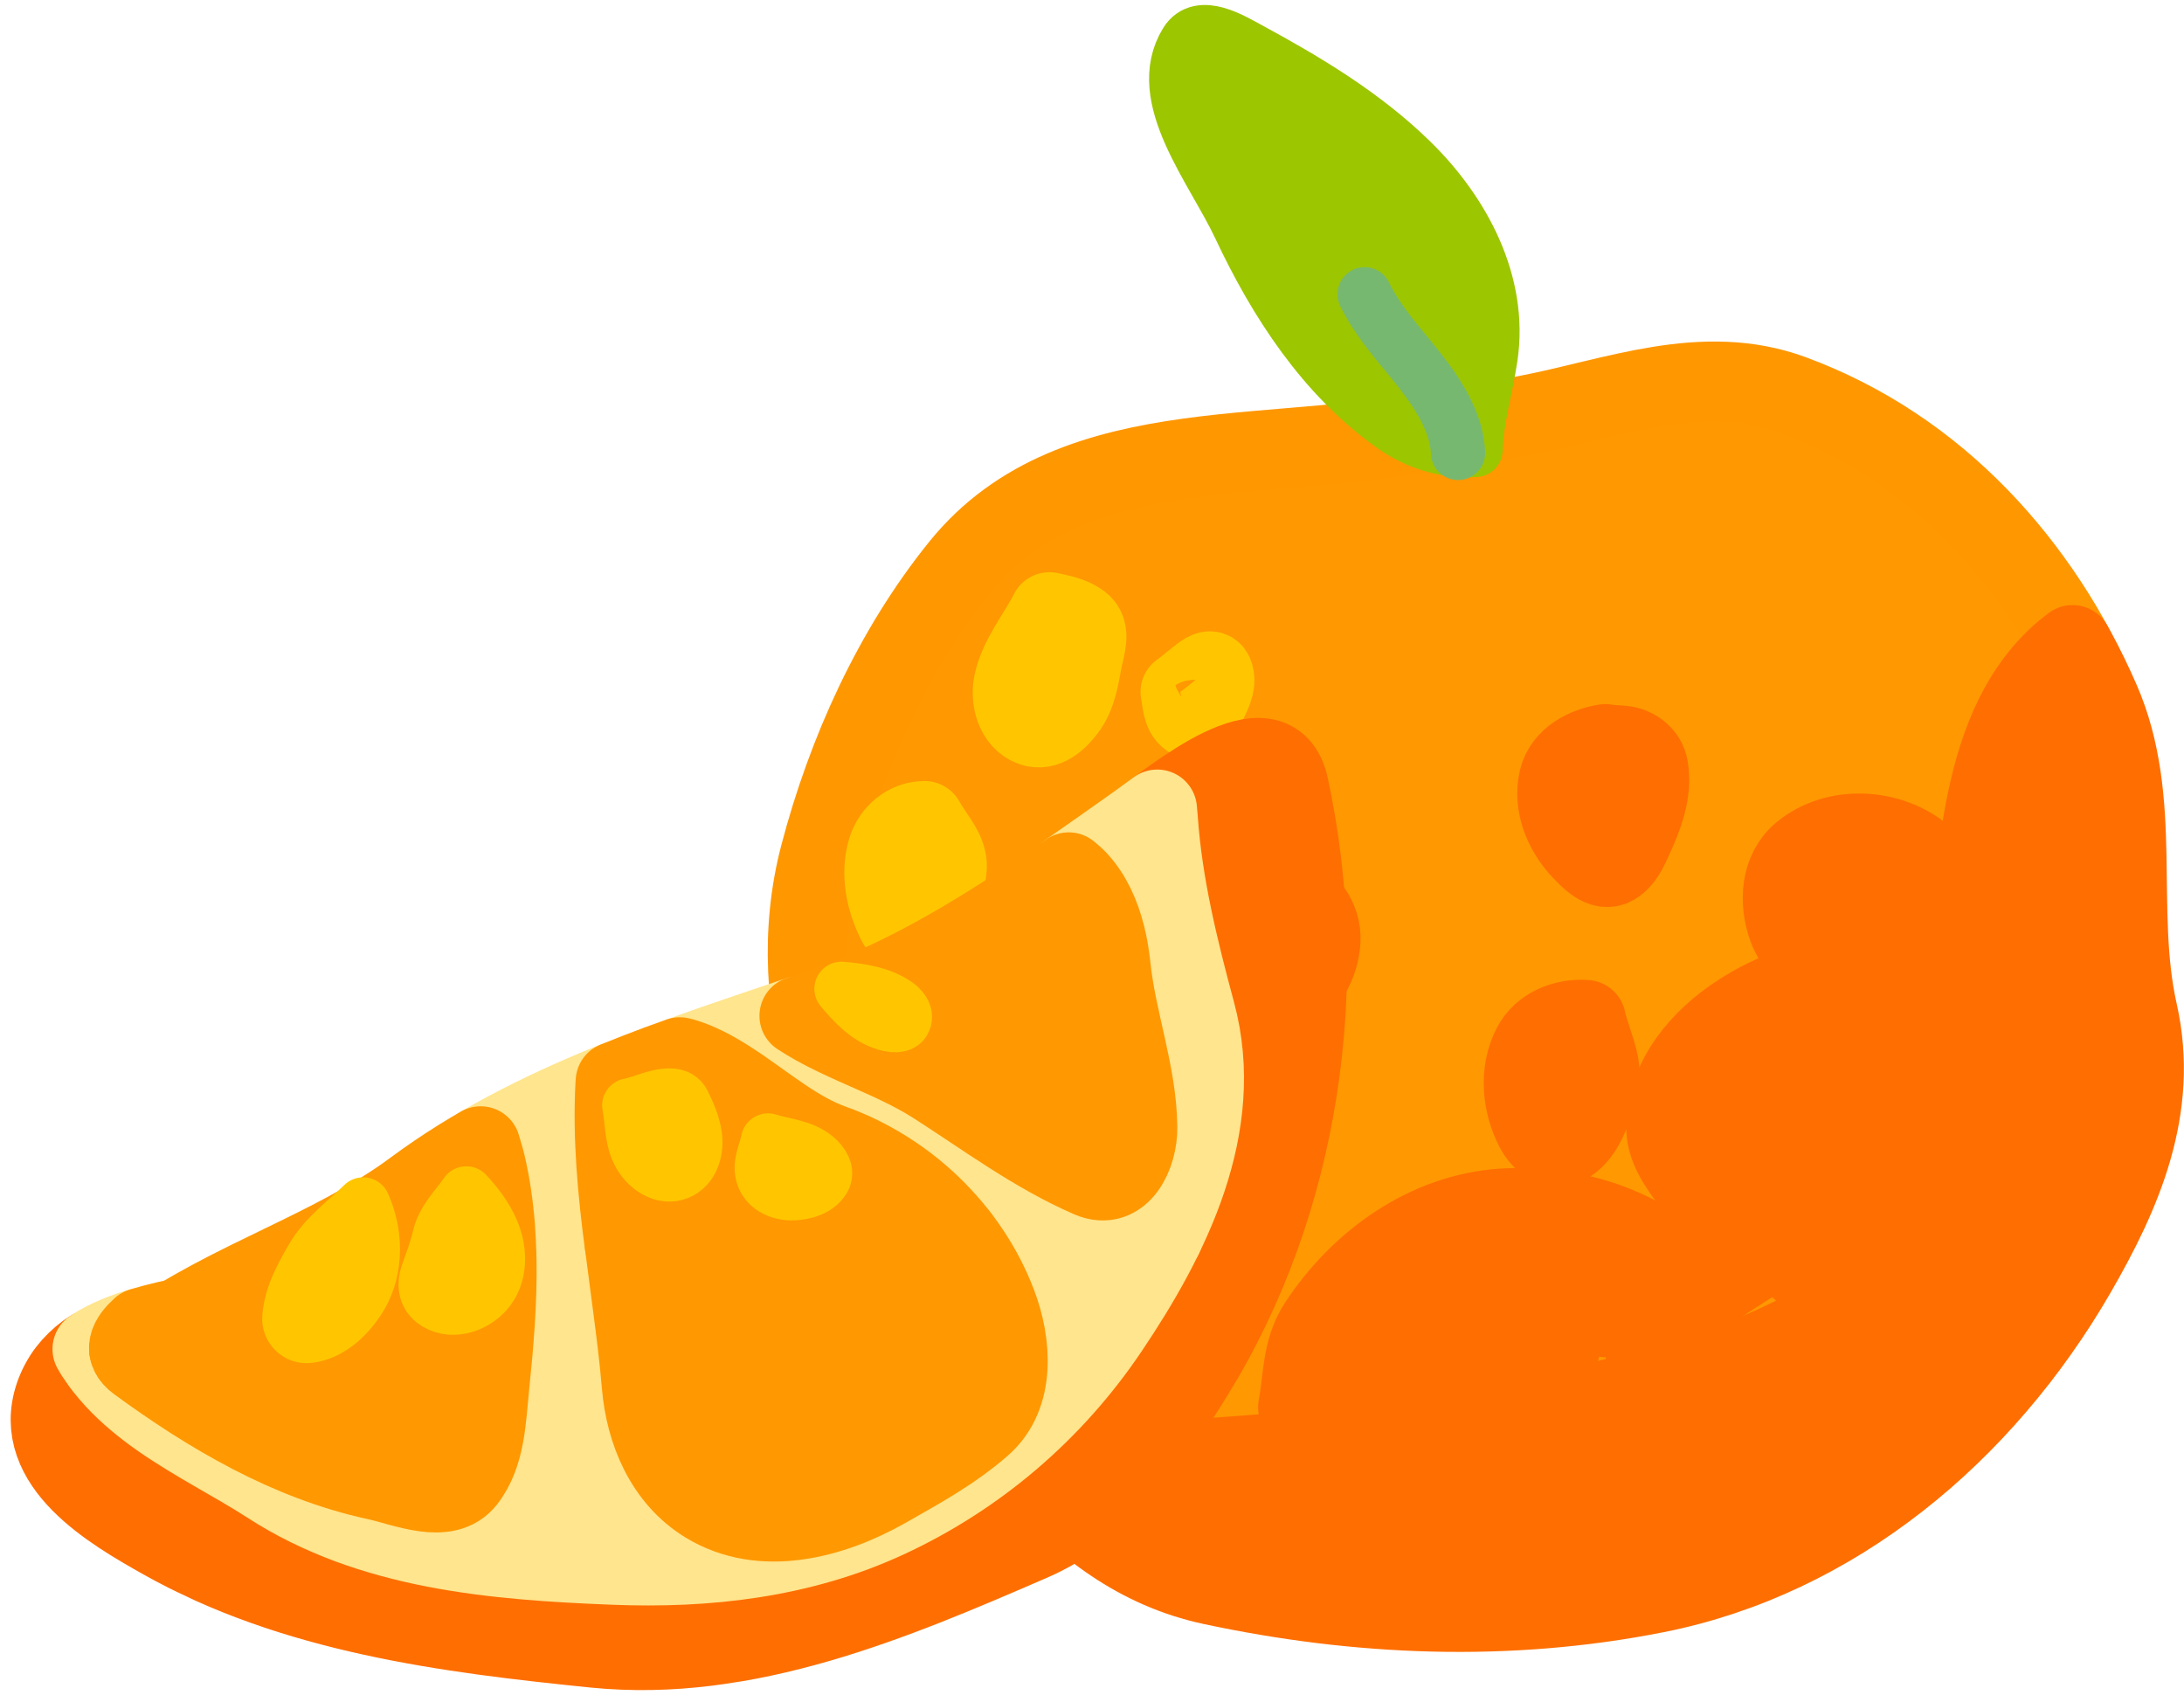 <svg width="181" height="141" viewBox="0 0 181 141" fill="none" xmlns="http://www.w3.org/2000/svg">
<path d="M142.98 31.615C142.061 31.577 141.142 31.599 140.224 31.668C139.306 31.737 138.389 31.854 137.472 32.002C136.556 32.15 135.641 32.33 134.726 32.527C133.812 32.725 132.898 32.94 131.986 33.158C131.074 33.377 130.163 33.598 129.254 33.809C128.344 34.019 127.434 34.217 126.527 34.391C125.523 34.582 124.514 34.753 123.502 34.892C122.489 35.032 121.473 35.143 120.453 35.217C119.601 35.437 118.734 35.629 117.853 35.799C116.973 35.968 116.079 36.116 115.176 36.246C113.369 36.506 111.525 36.698 109.664 36.867C107.803 37.036 105.925 37.181 104.056 37.348C102.188 37.514 100.329 37.701 98.5 37.953C97.585 38.079 96.679 38.222 95.783 38.387C94.887 38.551 94.002 38.737 93.131 38.951C92.26 39.165 91.401 39.406 90.56 39.68C89.72 39.954 88.896 40.262 88.092 40.607C87.287 40.953 86.504 41.337 85.742 41.766C84.98 42.194 84.241 42.667 83.527 43.189C82.813 43.712 82.124 44.283 81.465 44.91C81.135 45.224 80.813 45.551 80.498 45.892C80.183 46.234 79.874 46.591 79.574 46.963C78.878 47.825 78.21 48.711 77.568 49.619C76.926 50.528 76.311 51.459 75.722 52.408C75.134 53.357 74.574 54.324 74.039 55.307C73.504 56.289 72.994 57.288 72.511 58.299C72.029 59.31 71.572 60.334 71.14 61.367C70.709 62.401 70.304 63.444 69.924 64.494C69.543 65.544 69.189 66.601 68.859 67.662C68.529 68.723 68.225 69.786 67.945 70.852C67.737 71.644 67.562 72.439 67.42 73.232C67.278 74.026 67.168 74.82 67.088 75.613C67.008 76.407 66.957 77.2 66.935 77.992C66.914 78.785 66.922 79.577 66.955 80.367C66.988 81.157 67.045 81.946 67.129 82.732C67.212 83.519 67.321 84.304 67.451 85.086C67.581 85.868 67.733 86.648 67.906 87.424C68.079 88.2 68.272 88.973 68.484 89.742C68.696 90.511 68.925 91.276 69.172 92.037C69.418 92.798 69.681 93.553 69.959 94.305C70.514 95.807 71.129 97.29 71.785 98.748C72.441 100.206 73.139 101.639 73.865 103.043C74.591 104.447 75.345 105.822 76.109 107.162C76.813 108.396 77.531 109.658 78.271 110.928C79.012 112.197 79.774 113.473 80.57 114.736C81.366 115.999 82.196 117.249 83.066 118.463C83.501 119.07 83.947 119.667 84.404 120.254C84.861 120.84 85.33 121.416 85.812 121.977C86.293 122.536 86.785 123.083 87.293 123.611C87.482 123.441 87.661 123.259 87.863 123.103C88.228 122.822 88.616 122.566 89.025 122.34C89.434 122.113 89.865 121.917 90.32 121.752C90.775 121.587 91.253 121.453 91.756 121.355C92.258 121.258 92.787 121.195 93.34 121.172C95.761 121.068 98.182 120.941 100.601 120.779C103.021 120.618 105.44 120.422 107.853 120.184C110.267 119.945 112.676 119.665 115.08 119.332C117.484 118.999 119.881 118.614 122.271 118.168C123.81 117.881 125.364 117.593 126.926 117.291C128.487 116.989 130.055 116.672 131.621 116.33C133.186 115.988 134.748 115.621 136.299 115.215C137.849 114.809 139.387 114.363 140.904 113.869C141.662 113.622 142.416 113.364 143.162 113.09C143.908 112.816 144.649 112.528 145.381 112.225C146.112 111.921 146.835 111.602 147.551 111.266C148.266 110.93 148.972 110.577 149.668 110.205C150.364 109.833 151.05 109.444 151.724 109.033C152.399 108.623 153.062 108.192 153.713 107.74C154.363 107.288 155.002 106.815 155.627 106.318C156.251 105.821 156.861 105.3 157.457 104.756C157.882 104.367 158.272 103.959 158.629 103.531C158.986 103.103 159.31 102.657 159.605 102.193C159.9 101.73 160.165 101.249 160.404 100.754C160.643 100.259 160.854 99.749 161.043 99.227C161.231 98.704 161.398 98.17 161.543 97.623C161.688 97.076 161.812 96.518 161.92 95.951C162.027 95.384 162.117 94.809 162.193 94.227C162.269 93.644 162.332 93.053 162.383 92.457C162.484 91.266 162.542 90.054 162.58 88.836C162.618 87.617 162.635 86.393 162.658 85.178C162.681 83.962 162.708 82.756 162.765 81.574C162.823 80.392 162.911 79.235 163.052 78.117C163.345 75.807 163.579 73.354 163.908 70.894C164.073 69.665 164.261 68.433 164.492 67.217C164.607 66.609 164.735 66.004 164.875 65.406C165.014 64.808 165.166 64.217 165.334 63.633C165.502 63.049 165.685 62.472 165.886 61.906C166.088 61.34 166.307 60.785 166.547 60.242C166.786 59.699 167.044 59.167 167.326 58.65C167.608 58.134 167.914 57.632 168.244 57.146C168.574 56.661 168.928 56.192 169.31 55.742C169.692 55.292 170.101 54.86 170.541 54.449C170.922 54.093 171.337 53.759 171.765 53.435C171.484 52.927 171.204 52.417 170.906 51.918C170.517 51.264 170.113 50.618 169.695 49.982C169.277 49.346 168.845 48.72 168.398 48.103C167.952 47.487 167.492 46.88 167.017 46.285C166.542 45.69 166.052 45.105 165.549 44.533C165.045 43.961 164.528 43.401 163.996 42.853C163.464 42.306 162.917 41.772 162.357 41.252C161.797 40.731 161.223 40.224 160.634 39.732C160.046 39.241 159.443 38.764 158.826 38.303C158.209 37.842 157.577 37.397 156.931 36.969C156.286 36.54 155.627 36.128 154.953 35.734C154.279 35.34 153.591 34.963 152.888 34.605C152.186 34.248 151.469 33.909 150.738 33.59C150.007 33.27 149.264 32.969 148.506 32.689C148.045 32.52 147.583 32.373 147.123 32.246C146.662 32.119 146.2 32.013 145.74 31.926C145.28 31.838 144.819 31.77 144.359 31.719C143.899 31.667 143.44 31.634 142.98 31.615Z" fill="#FF9801" stroke="#FF9700" stroke-width="6.592" stroke-linecap="round" stroke-linejoin="round"/>
<path d="M171.766 53.435C171.338 53.759 170.922 54.092 170.541 54.449C170.102 54.86 169.693 55.292 169.311 55.742C168.928 56.192 168.574 56.661 168.244 57.146C167.914 57.632 167.608 58.134 167.326 58.65C167.044 59.167 166.786 59.699 166.547 60.242C166.308 60.785 166.088 61.34 165.887 61.906C165.685 62.472 165.502 63.048 165.334 63.633C165.166 64.217 165.014 64.808 164.875 65.406C164.736 66.004 164.608 66.609 164.492 67.217C164.261 68.433 164.073 69.665 163.908 70.894C163.579 73.354 163.345 75.807 163.053 78.117C162.911 79.235 162.823 80.392 162.766 81.574C162.708 82.756 162.681 83.962 162.658 85.178C162.635 86.393 162.618 87.617 162.58 88.836C162.542 90.054 162.484 91.266 162.383 92.457C162.332 93.052 162.269 93.643 162.193 94.226C162.117 94.809 162.027 95.384 161.92 95.951C161.812 96.518 161.688 97.076 161.543 97.623C161.398 98.169 161.232 98.704 161.043 99.226C160.854 99.749 160.643 100.259 160.404 100.754C160.166 101.249 159.9 101.73 159.605 102.193C159.311 102.656 158.986 103.103 158.629 103.531C158.272 103.959 157.882 104.367 157.457 104.756C156.861 105.3 156.251 105.821 155.627 106.318C155.002 106.815 154.364 107.288 153.713 107.74C153.062 108.192 152.399 108.623 151.725 109.033C151.05 109.443 150.364 109.833 149.668 110.205C148.972 110.577 148.266 110.93 147.551 111.265C146.836 111.601 146.113 111.921 145.381 112.224C144.649 112.528 143.908 112.816 143.162 113.09C142.416 113.363 141.663 113.622 140.904 113.869C139.388 114.363 137.849 114.809 136.299 115.215C134.748 115.621 133.187 115.988 131.621 116.33C130.056 116.672 128.487 116.989 126.926 117.291C125.364 117.593 123.81 117.881 122.271 118.168C119.881 118.613 117.484 118.999 115.08 119.332C112.676 119.665 110.267 119.945 107.854 120.183C105.44 120.422 103.021 120.617 100.602 120.779C98.182 120.941 95.762 121.068 93.34 121.172C92.787 121.195 92.259 121.258 91.756 121.355C91.253 121.453 90.775 121.587 90.32 121.752C89.865 121.917 89.434 122.113 89.025 122.34C88.616 122.566 88.229 122.822 87.863 123.103C87.662 123.259 87.482 123.441 87.293 123.611C87.294 123.612 87.296 123.614 87.297 123.615C87.806 124.145 88.329 124.657 88.867 125.15C89.405 125.644 89.958 126.118 90.527 126.57C91.097 127.022 91.684 127.451 92.287 127.855C92.891 128.26 93.513 128.64 94.152 128.992C94.792 129.344 95.451 129.67 96.129 129.965C96.808 130.259 97.505 130.524 98.225 130.756C98.944 130.987 99.686 131.186 100.449 131.35C101.956 131.672 103.469 131.961 104.986 132.217C106.504 132.473 108.026 132.696 109.553 132.883C111.08 133.07 112.611 133.22 114.145 133.334C115.678 133.448 117.216 133.525 118.754 133.562C120.292 133.6 121.832 133.597 123.373 133.554C124.914 133.512 126.455 133.427 127.996 133.301C129.537 133.174 131.078 133.006 132.617 132.793C134.156 132.579 135.694 132.321 137.229 132.017C138.155 131.834 139.07 131.621 139.977 131.381C140.883 131.141 141.779 130.872 142.664 130.578C143.549 130.283 144.422 129.964 145.285 129.617C146.148 129.27 147 128.897 147.84 128.5C148.68 128.103 149.507 127.683 150.322 127.238C151.138 126.793 151.942 126.324 152.733 125.834C153.523 125.343 154.299 124.829 155.063 124.295C155.827 123.76 156.578 123.205 157.315 122.629C158.051 122.053 158.774 121.457 159.483 120.842C160.191 120.226 160.884 119.592 161.563 118.939C162.242 118.287 162.906 117.615 163.555 116.927C164.203 116.24 164.836 115.535 165.453 114.814C166.07 114.093 166.673 113.357 167.258 112.605C167.843 111.854 168.41 111.087 168.961 110.306C169.512 109.526 170.048 108.733 170.565 107.926C171.081 107.119 171.579 106.298 172.061 105.467C172.535 104.646 172.999 103.818 173.443 102.98C173.888 102.143 174.315 101.295 174.713 100.439C175.111 99.583 175.483 98.717 175.818 97.842C176.154 96.966 176.454 96.081 176.711 95.185C176.968 94.289 177.18 93.382 177.342 92.465C177.503 91.547 177.614 90.617 177.664 89.677C177.689 89.207 177.698 88.735 177.691 88.26C177.685 87.784 177.664 87.306 177.625 86.824C177.586 86.342 177.529 85.857 177.455 85.369C177.381 84.881 177.289 84.392 177.178 83.898C177.057 83.362 176.954 82.823 176.865 82.285C176.776 81.746 176.701 81.207 176.639 80.666C176.514 79.584 176.437 78.498 176.387 77.41C176.287 75.234 176.296 73.049 176.252 70.871C176.23 69.782 176.195 68.695 176.125 67.611C176.055 66.527 175.951 65.446 175.793 64.371C175.714 63.833 175.621 63.296 175.512 62.761C175.403 62.227 175.279 61.693 175.135 61.162C174.991 60.63 174.828 60.1 174.645 59.572C174.461 59.044 174.254 58.519 174.025 57.996C173.722 57.301 173.405 56.612 173.072 55.929C172.74 55.247 172.392 54.571 172.031 53.902C171.946 53.745 171.852 53.592 171.766 53.435Z" fill="#FF6E00" stroke="#FF6E00" stroke-width="6.592" stroke-linecap="round" stroke-linejoin="round"/>
<path d="M140.832 101.633C141.162 102.635 141.181 103.911 142.012 104.579C142.641 105.085 142.804 103.826 142.896 103.413C143.084 102.573 143.221 101.722 143.454 100.892" fill="#FF6E00"/>
<path d="M140.832 101.633C141.162 102.635 141.181 103.911 142.012 104.579C142.641 105.085 142.804 103.826 142.896 103.413C143.084 102.573 143.221 101.722 143.454 100.892" stroke="#FF6E00" stroke-width="6.592" stroke-linecap="round" stroke-linejoin="round"/>
<path d="M156.07 76.427C155.404 77.395 154.21 78.171 154.127 79.394C154.082 80.063 154.062 81.029 154.708 81.328C155.412 81.655 155.402 80.589 155.481 80.147C155.702 78.911 155.836 77.66 156.07 76.427Z" fill="#FF6E00" stroke="#FF6E00" stroke-width="6.592" stroke-linecap="round" stroke-linejoin="round"/>
<path d="M150.804 90.801C149.556 92.138 148.612 94.042 149.144 95.9C149.471 97.039 150.55 98.313 151.81 97.996C152.853 97.734 153.098 96.503 153.096 95.574C153.094 94.529 152.856 93.475 152.216 92.609C151.761 91.994 151.22 91.445 150.804 90.801Z" fill="#FF6E00" stroke="#FF6E00" stroke-width="6.592" stroke-linecap="round" stroke-linejoin="round"/>
<path d="M160.284 84.032C158.953 85.533 157.668 87.153 156.968 89.063C156.664 89.892 156.802 90.981 157.672 91.438C158.199 91.715 158.804 91.792 159.391 91.818" fill="#FF6E00"/>
<path d="M160.284 84.032C158.953 85.533 157.668 87.153 156.968 89.063C156.664 89.892 156.802 90.981 157.672 91.438C158.199 91.715 158.804 91.792 159.391 91.818" stroke="#FF6E00" stroke-width="6.592" stroke-linecap="round" stroke-linejoin="round"/>
<path d="M152.201 106.637C150.902 104.755 150.17 102.379 150.574 100.085C150.842 98.559 152.142 97.405 153.648 97.1C153.832 97.062 154.018 97.035 154.205 97.015" fill="#FF6E00"/>
<path d="M152.201 106.637C150.902 104.755 150.17 102.379 150.574 100.085C150.842 98.559 152.142 97.405 153.648 97.1C153.832 97.062 154.018 97.035 154.205 97.015" stroke="#FF6E00" stroke-width="6.592" stroke-linecap="round" stroke-linejoin="round"/>
<path d="M133.07 109.174C134.05 108.491 134.813 107.485 135.919 106.998C136.675 106.665 137.528 106.882 138.245 107.21" fill="#FF6E00"/>
<path d="M133.07 109.174C134.05 108.491 134.813 107.485 135.919 106.998C136.675 106.665 137.528 106.882 138.245 107.21" stroke="#FF6E00" stroke-width="6.592" stroke-linecap="round" stroke-linejoin="round"/>
<path d="M121.266 107.996C120.463 109.27 119.64 110.558 119.227 112.018C118.911 113.138 118.369 114.252 118.473 115.444C118.558 116.426 119.738 116.434 120.455 116.117C121.952 115.455 123.241 114.196 123.781 112.621C124.118 111.638 123.577 110.692 122.972 109.938C122.432 109.266 121.816 108.659 121.266 107.996Z" fill="#FF6E00" stroke="#FF6E00" stroke-width="6.592" stroke-linecap="round" stroke-linejoin="round"/>
<path d="M136.825 113.933C135.528 110.844 136.801 107.376 138.601 104.789C140.65 101.843 143.513 99.025 147.133 98.386C148.946 98.066 151.509 98.173 152.316 100.091C153.166 102.113 151.707 104.301 150.083 105.426" fill="#FF6E00"/>
<path d="M136.825 113.933C135.528 110.844 136.801 107.376 138.601 104.789C140.65 101.843 143.513 99.025 147.133 98.386C148.946 98.066 151.509 98.173 152.316 100.091C153.166 102.113 151.707 104.301 150.083 105.426" stroke="#FF6E00" stroke-width="6.592" stroke-linecap="round" stroke-linejoin="round"/>
<path d="M131.444 84.502C129.705 84.364 127.805 85.081 126.971 86.697C125.873 88.824 126.125 91.483 127.219 93.566C127.685 94.453 128.745 95.442 129.773 94.869C131.094 94.133 131.643 92.596 132.16 91.26C132.538 90.284 132.725 89.245 132.511 88.185C132.258 86.929 131.722 85.751 131.444 84.502Z" fill="#FF6E00" stroke="#FF6E00" stroke-width="6.592" stroke-linecap="round" stroke-linejoin="round"/>
<path d="M140.775 98.935C139.717 97.159 138.044 95.582 138.069 93.333C138.114 89.348 141.012 86.005 144.199 83.968C146.8 82.306 149.99 80.923 153.13 81.64C155.186 82.108 156.228 84.257 156.282 86.248C156.331 88.086 155.895 89.899 155.338 91.638" fill="#FF6E00"/>
<path d="M140.775 98.935C139.717 97.159 138.044 95.582 138.069 93.333C138.114 89.348 141.012 86.005 144.199 83.968C146.8 82.306 149.99 80.923 153.13 81.64C155.186 82.108 156.228 84.257 156.282 86.248C156.331 88.086 155.895 89.899 155.338 91.638" stroke="#FF6E00" stroke-width="6.592" stroke-linecap="round" stroke-linejoin="round"/>
<path d="M133.825 107.159C131.149 105.848 127.961 106.958 125.788 108.733C123.97 110.218 122.234 112.296 122.198 114.716C122.171 116.542 123.922 117.702 125.494 118.162C127.282 118.685 129.26 118.864 131.066 118.332" fill="#FF6E00"/>
<path d="M133.825 107.159C131.149 105.848 127.961 106.958 125.788 108.733C123.97 110.218 122.234 112.296 122.198 114.716C122.171 116.542 123.922 117.702 125.494 118.162C127.282 118.685 129.26 118.864 131.066 118.332" stroke="#FF6E00" stroke-width="6.592" stroke-linecap="round" stroke-linejoin="round"/>
<path d="M159.242 70.811C156.476 68.61 152.123 68.377 149.338 70.668C147.537 72.15 147.41 74.76 148.158 76.843C149.237 79.845 152.793 81.085 155.786 80.526C157.972 80.119 159.715 78.466 160.593 76.437C160.931 75.654 161.196 74.843 161.474 74.037" fill="#FF6E00"/>
<path d="M159.242 70.811C156.476 68.61 152.123 68.377 149.338 70.668C147.537 72.15 147.41 74.76 148.158 76.843C149.237 79.845 152.793 81.085 155.786 80.526C157.972 80.119 159.715 78.466 160.593 76.437C160.931 75.654 161.196 74.843 161.474 74.037" stroke="#FF6E00" stroke-width="6.592" stroke-linecap="round" stroke-linejoin="round"/>
<path d="M155.544 97.331C153.595 97.247 151.203 96.73 149.713 98.23C148.502 99.45 148 101.269 148.051 102.957C148.107 104.793 149.894 105.969 151.608 106.056C156.348 106.296 161.064 102.74 161.936 97.992C162.392 95.505 160.903 93.043 158.742 91.827C156.401 90.509 152.993 90.298 151.094 92.448C150.843 92.732 150.631 93.05 150.461 93.39" fill="#FF6E00"/>
<path d="M155.544 97.331C153.595 97.247 151.203 96.73 149.713 98.23C148.502 99.45 148 101.269 148.051 102.957C148.107 104.793 149.894 105.969 151.608 106.056C156.348 106.296 161.064 102.74 161.936 97.992C162.392 95.505 160.903 93.043 158.742 91.827C156.401 90.509 152.993 90.298 151.094 92.448C150.843 92.732 150.631 93.05 150.461 93.39" stroke="#FF6E00" stroke-width="6.592" stroke-linecap="round" stroke-linejoin="round"/>
<path d="M107.562 116.612C108.004 114.32 107.865 111.885 109.228 109.793C112.624 104.579 118.198 100.518 124.595 100.122C129.621 99.81 134.847 101.235 138.595 104.368C138.967 104.679 141.223 105.671 139.985 106.212" fill="#FF6E00"/>
<path d="M107.562 116.612C108.004 114.32 107.865 111.885 109.228 109.793C112.624 104.579 118.198 100.518 124.595 100.122C129.621 99.81 134.847 101.235 138.595 104.368C138.967 104.679 141.223 105.671 139.985 106.212" stroke="#FF6E00" stroke-width="6.592" stroke-linecap="round" stroke-linejoin="round"/>
<path d="M105.707 73.297C104.748 74.56 103.076 75.535 103.02 77.25C102.97 78.775 103.206 80.363 103.93 81.73C104.403 82.623 105.531 83.077 106.477 82.663C108.282 81.872 109.344 79.874 109.456 77.956C109.564 76.099 108.254 74.484 106.634 73.684C106.333 73.536 106.023 73.408 105.707 73.297Z" fill="#FF6E00" stroke="#FF6E00" stroke-width="6.592" stroke-linecap="round" stroke-linejoin="round"/>
<path d="M111.866 118.564C110.72 117.835 110.076 116.383 110.47 115.053C111.081 112.988 112.931 111.43 114.963 110.821C116.181 110.457 117.623 110.833 118.352 111.947C118.615 112.348 118.79 112.801 118.907 113.264" fill="#FF6E00"/>
<path d="M111.866 118.564C110.72 117.835 110.076 116.383 110.47 115.053C111.081 112.988 112.931 111.43 114.963 110.821C116.181 110.457 117.623 110.833 118.352 111.947C118.615 112.348 118.79 112.801 118.907 113.264" stroke="#FF6E00" stroke-width="6.592" stroke-linecap="round" stroke-linejoin="round"/>
<path d="M133.035 61.64C131.394 61.903 129.593 62.831 129.177 64.565C128.675 66.653 129.6 68.869 131.008 70.375C131.7 71.116 132.772 72.285 133.757 71.71C134.564 71.238 134.956 70.298 135.327 69.484C136.161 67.658 136.971 65.631 136.61 63.588C136.427 62.555 135.489 61.861 134.434 61.765C133.968 61.723 133.496 61.729 133.035 61.64Z" fill="#FF6E00" stroke="#FF6E00" stroke-width="6.592" stroke-linecap="round" stroke-linejoin="round"/>
<path d="M101.573 98.851C100.406 99.339 99.242 99.919 98.329 100.834C97.887 101.277 97.907 102.058 98.478 102.415C99.438 103.018 100.907 102.616 101.299 101.48C101.591 100.634 101.457 99.723 101.573 98.851Z" fill="#FF6E00" stroke="#FF6E00" stroke-width="6.592" stroke-linecap="round" stroke-linejoin="round"/>
<path d="M86.976 50.712C85.982 52.67 84.462 54.44 83.993 56.592C83.702 57.926 84.165 59.69 85.509 60.191C86.684 60.629 87.712 59.611 88.353 58.763C89.278 57.54 89.456 55.968 89.745 54.512C89.928 53.585 90.44 52.314 89.554 51.636C88.816 51.071 87.858 50.919 86.976 50.712Z" fill="#FFC600" stroke="#FFC600" stroke-width="6.592" stroke-linecap="round" stroke-linejoin="round"/>
<path d="M76.626 68.016C75.193 68.005 73.946 69.067 73.538 70.419C72.935 72.421 73.403 74.613 74.344 76.464C74.73 77.224 75.713 77.094 76.264 76.557C77.467 75.383 78.225 73.76 78.468 72.108C78.643 70.914 77.83 69.899 77.219 68.964C77.015 68.652 76.812 68.339 76.626 68.016Z" fill="#FFC600" stroke="#FFC600" stroke-width="6.592" stroke-linecap="round" stroke-linejoin="round"/>
<path d="M97.818 57.338C97.977 58.087 97.944 59.068 98.598 59.516C99.229 59.949 99.698 59.005 99.897 58.537C100.263 57.679 100.927 56.681 100.555 55.815C100.313 55.251 99.518 56.012 99.193 56.259C98.728 56.611 98.298 57.006 97.818 57.338Z" fill="#FFC600" stroke="#FFC600" stroke-width="6.592" stroke-linecap="round" stroke-linejoin="round"/>
<path d="M122.285 37.284C119.809 37.446 117.399 36.695 115.381 35.257C109.65 31.175 105.694 25.064 102.748 18.797C100.486 13.986 95.503 8.048 98.314 3.495C99.446 1.661 102.109 3.304 103.53 4.073C108.324 6.666 113.077 9.522 116.991 13.358C121.249 17.53 124.454 23.426 123.532 29.604C123.149 32.169 122.375 34.678 122.285 37.284Z" fill="#9CC600" stroke="#9CC600" stroke-width="4.492" stroke-linecap="round" stroke-linejoin="round"/>
<path d="M104.346 62.789C104.213 62.786 104.078 62.789 103.939 62.801C103.662 62.824 103.373 62.875 103.074 62.951C102.776 63.027 102.468 63.128 102.154 63.248C101.84 63.368 101.519 63.508 101.195 63.664C100.548 63.976 99.889 64.351 99.24 64.754C98.591 65.157 97.954 65.589 97.352 66.014C96.773 66.421 96.401 66.7 95.908 67.064C95.936 67.345 95.96 67.629 95.981 67.918C96.028 68.598 96.091 69.276 96.166 69.951C96.241 70.627 96.329 71.299 96.428 71.971C96.626 73.314 96.871 74.65 97.147 75.981C97.423 77.311 97.731 78.636 98.059 79.957C98.387 81.278 98.734 82.594 99.088 83.908C99.246 84.496 99.377 85.084 99.481 85.67C99.584 86.256 99.662 86.842 99.715 87.426C99.767 88.01 99.796 88.593 99.801 89.174C99.806 89.755 99.786 90.333 99.746 90.91C99.706 91.487 99.646 92.064 99.564 92.637C99.483 93.209 99.383 93.778 99.264 94.346C99.145 94.913 99.007 95.478 98.853 96.039C98.7 96.6 98.529 97.159 98.344 97.713C98.159 98.267 97.959 98.817 97.746 99.363C97.533 99.91 97.306 100.452 97.068 100.99C96.858 101.466 96.635 101.938 96.408 102.406C96.378 102.468 96.352 102.531 96.322 102.592C96.063 103.121 95.793 103.643 95.516 104.162C94.961 105.2 94.371 106.216 93.764 107.209C93.156 108.202 92.529 109.172 91.895 110.113C91.312 110.978 90.705 111.818 90.072 112.633C89.439 113.448 88.781 114.238 88.1 115.002C87.418 115.766 86.714 116.504 85.986 117.215C85.259 117.926 84.509 118.61 83.738 119.268C82.968 119.925 82.175 120.554 81.363 121.156C80.551 121.758 79.72 122.332 78.869 122.877C78.018 123.422 77.149 123.939 76.262 124.426C75.374 124.913 74.469 125.371 73.547 125.799C72.652 126.214 71.746 126.592 70.832 126.934C69.918 127.275 68.995 127.58 68.064 127.852C67.134 128.124 66.196 128.363 65.252 128.57C64.308 128.778 63.358 128.955 62.404 129.104C61.45 129.252 60.491 129.373 59.529 129.467C58.568 129.561 57.603 129.629 56.637 129.674C55.67 129.719 54.701 129.74 53.733 129.74C52.764 129.741 51.794 129.72 50.826 129.682C49.591 129.632 48.352 129.577 47.111 129.506C45.871 129.435 44.629 129.348 43.391 129.238C42.152 129.129 40.918 128.998 39.69 128.834C38.461 128.67 37.239 128.475 36.029 128.24C35.424 128.123 34.822 127.996 34.223 127.857C33.624 127.719 33.029 127.569 32.438 127.408C31.846 127.247 31.258 127.075 30.674 126.889C30.09 126.703 29.509 126.504 28.934 126.291C28.359 126.078 27.79 125.85 27.225 125.607C26.66 125.365 26.101 125.109 25.547 124.836C24.993 124.563 24.444 124.273 23.902 123.967C23.36 123.66 22.826 123.336 22.297 122.994C21.59 122.537 20.857 122.095 20.113 121.656C19.369 121.218 18.613 120.786 17.855 120.348C17.098 119.909 16.341 119.465 15.594 119.008C14.847 118.551 14.111 118.081 13.399 117.586C12.685 117.091 11.995 116.573 11.34 116.022C11.012 115.746 10.692 115.463 10.383 115.17C10.074 114.877 9.776 114.575 9.488 114.262C9.201 113.949 8.925 113.625 8.662 113.289C8.577 113.181 8.502 113.064 8.42 112.953C8.248 112.721 8.073 112.49 7.914 112.246C7.818 112.1 7.735 111.942 7.645 111.791C7.493 111.891 7.332 111.983 7.188 112.09C6.889 112.311 6.608 112.55 6.344 112.805C6.08 113.06 5.834 113.331 5.609 113.623C5.385 113.915 5.184 114.228 5.004 114.561C4.824 114.894 4.666 115.248 4.535 115.625C4.412 115.982 4.322 116.331 4.264 116.674C4.205 117.017 4.178 117.351 4.18 117.68C4.181 118.008 4.212 118.33 4.268 118.645C4.323 118.959 4.405 119.267 4.51 119.568C4.614 119.869 4.743 120.164 4.891 120.451C5.039 120.739 5.207 121.019 5.393 121.293C5.578 121.567 5.78 121.833 5.998 122.094C6.216 122.354 6.449 122.608 6.693 122.856C6.938 123.103 7.194 123.342 7.459 123.576C7.725 123.81 8 124.039 8.281 124.26C8.844 124.702 9.43 125.117 10.021 125.508C10.613 125.899 11.209 126.265 11.785 126.606C12.361 126.946 12.917 127.261 13.434 127.553C14.115 127.937 14.805 128.304 15.5 128.654C15.907 128.86 16.321 129.048 16.733 129.242C17.023 129.379 17.311 129.525 17.604 129.656C18.311 129.974 19.024 130.275 19.742 130.563C20.461 130.85 21.185 131.122 21.914 131.381C22.643 131.64 23.375 131.887 24.113 132.119C24.851 132.352 25.594 132.571 26.34 132.779C27.086 132.988 27.835 133.185 28.588 133.371C29.34 133.557 30.095 133.733 30.854 133.898C32.37 134.23 33.895 134.524 35.428 134.787C36.96 135.05 38.5 135.284 40.039 135.494C41.578 135.705 43.117 135.892 44.654 136.066C46.192 136.241 47.726 136.402 49.252 136.557C50.041 136.636 50.83 136.69 51.615 136.721C52.401 136.752 53.183 136.761 53.965 136.746C54.747 136.732 55.527 136.695 56.305 136.639C57.083 136.582 57.859 136.504 58.633 136.408C59.27 136.329 59.905 136.232 60.539 136.129C60.675 136.107 60.812 136.092 60.947 136.068C61.717 135.937 62.483 135.789 63.248 135.625C64.013 135.461 64.777 135.281 65.537 135.088C66.298 134.895 67.055 134.69 67.811 134.471C68.566 134.252 69.32 134.021 70.07 133.779C70.821 133.538 71.569 133.284 72.314 133.023C73.806 132.502 75.288 131.945 76.758 131.365C78.228 130.786 79.686 130.184 81.133 129.572C82.58 128.961 84.016 128.34 85.439 127.723C85.824 127.556 86.201 127.378 86.568 127.189C86.936 127.001 87.294 126.803 87.645 126.594C87.995 126.385 88.337 126.165 88.672 125.938C89.007 125.71 89.334 125.472 89.654 125.227C90.294 124.736 90.906 124.211 91.492 123.658C92.079 123.106 92.641 122.525 93.182 121.922C93.722 121.319 94.241 120.693 94.742 120.051C95.244 119.408 95.727 118.749 96.197 118.078C96.667 117.408 97.124 116.726 97.57 116.039C98.016 115.352 98.451 114.659 98.881 113.967C99.441 113.064 99.977 112.147 100.486 111.217C100.996 110.287 101.48 109.343 101.939 108.389C102.399 107.434 102.833 106.467 103.242 105.49C103.652 104.514 104.037 103.529 104.397 102.533C104.756 101.538 105.092 100.533 105.402 99.522C105.713 98.51 105.997 97.489 106.258 96.463C106.519 95.437 106.755 94.406 106.967 93.369C107.179 92.332 107.366 91.29 107.529 90.244C107.692 89.199 107.831 88.151 107.945 87.1C108.06 86.048 108.149 84.994 108.215 83.939C108.281 82.885 108.322 81.83 108.34 80.775C108.357 79.721 108.351 78.666 108.32 77.613C108.29 76.561 108.237 75.509 108.158 74.461C108.08 73.413 107.978 72.369 107.852 71.328C107.726 70.288 107.576 69.251 107.402 68.221C107.229 67.19 107.033 66.166 106.813 65.148C106.732 64.776 106.624 64.456 106.492 64.18C106.426 64.042 106.353 63.914 106.275 63.799C106.198 63.683 106.114 63.578 106.025 63.484C105.937 63.39 105.843 63.308 105.744 63.234C105.645 63.161 105.542 63.096 105.434 63.041C105.217 62.932 104.982 62.861 104.732 62.822C104.608 62.803 104.478 62.792 104.346 62.789Z" fill="#FF6E00" stroke="#FF6E00" stroke-width="6.592" stroke-linecap="round" stroke-linejoin="round"/>
<path d="M79.455 102.455C82.552 102.453 85.649 102.457 88.738 102.453C91.301 102.45 93.855 102.432 96.408 102.406C96.635 101.938 96.858 101.466 97.068 100.99C97.306 100.452 97.533 99.91 97.746 99.363C97.959 98.817 98.159 98.267 98.344 97.713C98.529 97.159 98.7 96.6 98.853 96.039C99.007 95.478 99.145 94.913 99.264 94.346C99.383 93.778 99.483 93.209 99.564 92.637C99.646 92.064 99.706 91.487 99.746 90.91C99.786 90.333 99.805 89.755 99.801 89.174C99.796 88.593 99.767 88.01 99.715 87.426C99.662 86.842 99.584 86.256 99.481 85.67C99.377 85.084 99.246 84.496 99.088 83.908C98.734 82.594 98.386 81.278 98.059 79.957C97.731 78.636 97.423 77.311 97.147 75.981C96.87 74.65 96.626 73.314 96.428 71.971C96.329 71.299 96.241 70.627 96.166 69.951C96.091 69.276 96.028 68.598 95.981 67.918C95.96 67.629 95.936 67.345 95.908 67.064C95.375 67.459 94.729 67.933 94.348 68.203C92.428 69.561 90.506 70.926 88.57 72.269C88.83 72.482 89.088 72.697 89.312 72.939C89.605 73.255 89.869 73.596 90.107 73.953C90.346 74.311 90.557 74.685 90.746 75.074C90.935 75.463 91.101 75.868 91.246 76.279C91.391 76.691 91.515 77.111 91.621 77.535C91.727 77.959 91.814 78.387 91.887 78.814C91.959 79.242 92.017 79.668 92.061 80.088C92.119 80.65 92.196 81.207 92.287 81.764C92.378 82.32 92.481 82.874 92.594 83.426C92.818 84.53 93.075 85.628 93.318 86.727C93.562 87.826 93.794 88.926 93.969 90.035C94.056 90.59 94.129 91.145 94.182 91.705C94.235 92.265 94.267 92.828 94.275 93.394C94.279 93.676 94.263 93.97 94.223 94.268C94.183 94.565 94.122 94.865 94.039 95.158C93.956 95.452 93.852 95.739 93.727 96.01C93.602 96.28 93.456 96.534 93.289 96.762C93.123 96.989 92.934 97.191 92.727 97.356C92.623 97.438 92.514 97.511 92.4 97.574C92.287 97.637 92.169 97.691 92.045 97.732C91.921 97.774 91.794 97.803 91.66 97.82C91.527 97.837 91.387 97.842 91.244 97.832C91.101 97.822 90.954 97.799 90.801 97.76C90.648 97.721 90.49 97.666 90.328 97.596C89.754 97.346 89.189 97.079 88.631 96.801C88.073 96.522 87.523 96.231 86.978 95.928C85.889 95.322 84.824 94.674 83.772 94.004C81.666 92.664 79.609 91.239 77.516 89.896C76.992 89.561 76.458 89.25 75.914 88.957C75.37 88.664 74.817 88.389 74.26 88.125C73.145 87.596 72.013 87.11 70.891 86.607C70.33 86.356 69.77 86.1 69.219 85.834C68.667 85.568 68.121 85.29 67.586 84.994C67.126 84.74 66.679 84.462 66.236 84.176C63.795 85.003 61.344 85.82 58.9 86.672C58.043 86.971 57.19 87.284 56.336 87.592C56.412 87.612 56.489 87.623 56.565 87.644C56.894 87.74 57.22 87.855 57.543 87.984C57.866 88.114 58.186 88.26 58.504 88.418C58.822 88.576 59.137 88.746 59.451 88.928C60.079 89.29 60.701 89.694 61.32 90.117C62.559 90.964 63.787 91.891 65.045 92.727C65.674 93.144 66.31 93.538 66.957 93.889C67.281 94.064 67.607 94.228 67.938 94.379C68.268 94.529 68.602 94.668 68.939 94.789C69.326 94.927 69.708 95.076 70.086 95.234C70.464 95.393 70.837 95.561 71.205 95.74C71.573 95.919 71.937 96.109 72.295 96.307C72.653 96.505 73.004 96.711 73.352 96.928C73.699 97.144 74.042 97.371 74.377 97.605C74.712 97.84 75.041 98.082 75.363 98.334C76.008 98.837 76.625 99.376 77.213 99.943C77.507 100.227 77.794 100.519 78.072 100.818C78.351 101.117 78.622 101.423 78.885 101.736C79.081 101.971 79.268 102.213 79.455 102.455Z" fill="#FFE58D" stroke="#FFE58D" stroke-width="6.592" stroke-linecap="round" stroke-linejoin="round"/>
<path d="M41.158 104.133C41.16 104.201 41.167 104.269 41.168 104.338C41.184 105.22 41.178 106.104 41.152 106.988C41.127 107.873 41.082 108.758 41.025 109.641C40.912 111.407 40.746 113.167 40.566 114.906C40.499 115.559 40.444 116.235 40.377 116.916C40.31 117.597 40.229 118.281 40.103 118.951C40.041 119.286 39.967 119.618 39.879 119.943C39.791 120.268 39.689 120.587 39.568 120.897C39.448 121.206 39.309 121.507 39.148 121.797C38.988 122.087 38.807 122.368 38.6 122.633C38.498 122.763 38.389 122.878 38.273 122.98C38.158 123.083 38.037 123.174 37.91 123.252C37.783 123.33 37.65 123.396 37.512 123.451C37.374 123.507 37.229 123.551 37.082 123.586C36.788 123.656 36.476 123.687 36.152 123.689C35.829 123.691 35.495 123.665 35.154 123.617C34.813 123.57 34.466 123.501 34.119 123.422C33.772 123.343 33.425 123.253 33.082 123.16C32.397 122.975 31.733 122.78 31.135 122.65C30.234 122.455 29.344 122.223 28.463 121.959C27.582 121.695 26.711 121.4 25.85 121.074C24.988 120.749 24.135 120.395 23.293 120.016C22.451 119.636 21.619 119.231 20.797 118.805C19.975 118.378 19.164 117.929 18.361 117.463C17.559 116.996 16.765 116.513 15.982 116.014C15.2 115.514 14.427 114.999 13.664 114.475C12.901 113.95 12.149 113.415 11.406 112.871C11.249 112.756 11.117 112.639 11.014 112.521C10.91 112.404 10.832 112.284 10.777 112.164C10.726 112.053 10.699 111.941 10.685 111.828C10.347 112 10.008 112.172 9.648 112.346C9.241 112.542 8.828 112.746 8.42 112.953C8.502 113.064 8.577 113.181 8.662 113.289C8.925 113.624 9.201 113.949 9.488 114.262C9.776 114.575 10.074 114.877 10.383 115.17C10.692 115.463 11.012 115.746 11.34 116.021C11.995 116.572 12.685 117.091 13.398 117.586C14.111 118.081 14.847 118.551 15.594 119.008C16.341 119.465 17.098 119.909 17.855 120.348C18.613 120.786 19.369 121.218 20.113 121.656C20.857 122.094 21.59 122.537 22.297 122.994C22.826 123.336 23.36 123.66 23.902 123.967C24.444 124.273 24.993 124.563 25.547 124.836C26.101 125.109 26.66 125.365 27.225 125.607C27.79 125.85 28.359 126.078 28.934 126.291C29.509 126.504 30.09 126.703 30.674 126.889C31.258 127.075 31.846 127.247 32.438 127.408C33.029 127.569 33.624 127.719 34.223 127.857C34.822 127.996 35.424 128.123 36.029 128.24C37.239 128.475 38.461 128.67 39.689 128.834C40.918 128.998 42.152 129.129 43.391 129.238C44.629 129.347 45.871 129.435 47.111 129.506C48.352 129.577 49.591 129.632 50.826 129.682C51.794 129.72 52.764 129.741 53.732 129.74C54.701 129.74 55.67 129.719 56.637 129.674C57.603 129.629 58.567 129.561 59.529 129.467C60.491 129.373 61.45 129.252 62.404 129.104C63.358 128.955 64.308 128.778 65.252 128.57C66.196 128.363 67.134 128.124 68.064 127.852C68.995 127.58 69.918 127.275 70.832 126.934C71.746 126.592 72.652 126.214 73.547 125.799C74.469 125.371 75.374 124.913 76.262 124.426C77.149 123.939 78.018 123.422 78.869 122.877C79.72 122.332 80.551 121.758 81.363 121.156C82.175 120.554 82.968 119.925 83.738 119.268C84.509 118.61 85.259 117.926 85.986 117.215C86.713 116.504 87.418 115.766 88.1 115.002C88.781 114.238 89.439 113.448 90.072 112.633C90.705 111.818 91.312 110.978 91.894 110.113C92.529 109.172 93.156 108.202 93.764 107.209C94.371 106.216 94.961 105.2 95.516 104.162C95.793 103.643 96.063 103.121 96.322 102.592C96.352 102.531 96.379 102.468 96.408 102.406C93.855 102.432 91.301 102.45 88.738 102.453C85.649 102.456 82.552 102.453 79.455 102.455C79.518 102.536 79.585 102.613 79.647 102.695C79.892 103.022 80.128 103.356 80.355 103.695C80.583 104.035 80.801 104.381 81.01 104.732C81.218 105.084 81.417 105.442 81.605 105.805C81.794 106.168 81.973 106.538 82.141 106.912C82.309 107.286 82.465 107.665 82.611 108.049C82.764 108.45 82.906 108.869 83.027 109.301C83.149 109.733 83.253 110.177 83.334 110.627C83.415 111.077 83.474 111.533 83.506 111.99C83.537 112.447 83.543 112.904 83.516 113.356C83.489 113.807 83.43 114.253 83.334 114.688C83.239 115.122 83.107 115.546 82.934 115.951C82.847 116.154 82.75 116.352 82.643 116.545C82.535 116.738 82.417 116.927 82.287 117.109C82.158 117.292 82.017 117.469 81.864 117.639C81.71 117.809 81.545 117.971 81.367 118.127C80.769 118.652 80.144 119.143 79.498 119.609C78.852 120.075 78.186 120.517 77.508 120.941C76.83 121.366 76.139 121.772 75.445 122.172C74.752 122.572 74.053 122.964 73.36 123.356C72.811 123.666 72.241 123.961 71.653 124.236C71.064 124.512 70.459 124.768 69.842 124.994C69.225 125.221 68.595 125.42 67.959 125.584C67.323 125.748 66.682 125.877 66.037 125.965C65.715 126.009 65.391 126.044 65.069 126.066C64.746 126.089 64.423 126.1 64.102 126.1C63.78 126.099 63.46 126.086 63.141 126.061C62.822 126.035 62.504 125.996 62.188 125.943C61.872 125.891 61.557 125.823 61.246 125.742C60.935 125.661 60.628 125.566 60.322 125.455C60.017 125.344 59.716 125.217 59.418 125.074C59.12 124.931 58.825 124.772 58.535 124.596C58.104 124.333 57.703 124.042 57.328 123.727C56.954 123.411 56.607 123.071 56.287 122.711C55.968 122.351 55.674 121.97 55.407 121.572C55.139 121.175 54.898 120.76 54.68 120.332C54.462 119.904 54.27 119.463 54.1 119.012C53.93 118.561 53.783 118.1 53.658 117.633C53.534 117.166 53.431 116.693 53.35 116.217C53.269 115.741 53.209 115.262 53.168 114.785C53.075 113.678 52.959 112.573 52.83 111.467C52.701 110.361 52.559 109.254 52.412 108.148C52.191 106.487 51.973 104.825 51.76 103.162C51.09 103.207 50.418 103.243 49.748 103.293C48.133 103.414 46.521 103.554 44.912 103.713C43.659 103.837 42.408 103.984 41.158 104.133Z" fill="#FFE58D" stroke="#FFE58D" stroke-width="6.592" stroke-linecap="round" stroke-linejoin="round"/>
<path d="M41.158 104.133C42.408 103.984 43.658 103.837 44.912 103.713C46.521 103.554 48.133 103.414 49.748 103.293C50.418 103.243 51.089 103.207 51.76 103.162C51.689 102.612 51.608 102.064 51.543 101.514C51.411 100.407 51.291 99.299 51.193 98.191C51.095 97.083 51.018 95.975 50.971 94.865C50.923 93.755 50.905 92.642 50.926 91.529C50.936 90.973 50.956 90.417 50.986 89.859C50.991 89.778 50.999 89.697 51.004 89.615C50.781 89.705 50.554 89.786 50.332 89.877C48.923 90.454 47.526 91.059 46.147 91.697C45.457 92.016 44.771 92.344 44.09 92.682C43.409 93.019 42.733 93.365 42.062 93.723C41.392 94.08 40.728 94.448 40.068 94.828C39.989 94.874 39.913 94.923 39.834 94.969C39.983 95.478 40.145 95.983 40.266 96.498C40.465 97.353 40.626 98.215 40.754 99.082C40.882 99.949 40.978 100.823 41.045 101.699C41.107 102.508 41.14 103.319 41.158 104.133Z" fill="#FFE58D" stroke="#FFE58D" stroke-width="6.592" stroke-linecap="round" stroke-linejoin="round"/>
<path d="M7.645 111.791C7.735 111.942 7.818 112.1 7.914 112.246C8.073 112.49 8.248 112.721 8.42 112.953C8.828 112.746 9.241 112.542 9.648 112.346C10.008 112.172 10.347 112 10.685 111.828C10.684 111.819 10.678 111.811 10.678 111.803C10.666 111.682 10.676 111.559 10.703 111.438C10.73 111.316 10.777 111.194 10.838 111.072C10.899 110.951 10.975 110.83 11.065 110.709C11.24 110.472 11.467 110.236 11.725 110.006C11.624 110.036 11.517 110.057 11.418 110.088C11.024 110.21 10.637 110.341 10.26 110.482C9.883 110.624 9.516 110.777 9.16 110.941C8.805 111.106 8.462 111.282 8.133 111.473C7.963 111.571 7.807 111.685 7.645 111.791Z" fill="#FFE58D" stroke="#FFE58D" stroke-width="6.592" stroke-linecap="round" stroke-linejoin="round"/>
<path d="M14.828 109.238C13.964 109.764 13.115 110.313 12.289 110.902C11.934 111.156 11.521 111.397 11.072 111.635C10.95 111.699 10.812 111.764 10.685 111.828C10.699 111.941 10.726 112.053 10.777 112.164C10.832 112.284 10.91 112.404 11.014 112.521C11.117 112.639 11.249 112.756 11.406 112.871C12.149 113.415 12.901 113.95 13.664 114.475C14.427 114.999 15.2 115.514 15.982 116.014C16.765 116.513 17.559 116.996 18.361 117.463C19.164 117.929 19.975 118.378 20.797 118.805C21.619 119.231 22.451 119.636 23.293 120.016C24.135 120.395 24.988 120.749 25.85 121.074C26.711 121.399 27.582 121.695 28.463 121.959C29.344 122.223 30.234 122.455 31.135 122.65C31.733 122.78 32.397 122.975 33.082 123.16C33.425 123.253 33.772 123.343 34.119 123.422C34.466 123.501 34.813 123.57 35.154 123.617C35.495 123.665 35.829 123.692 36.152 123.689C36.476 123.687 36.788 123.656 37.082 123.586C37.229 123.551 37.374 123.507 37.512 123.451C37.65 123.396 37.783 123.33 37.91 123.252C38.037 123.174 38.158 123.083 38.273 122.98C38.389 122.878 38.498 122.763 38.6 122.633C38.807 122.368 38.988 122.087 39.148 121.797C39.309 121.507 39.448 121.206 39.568 120.896C39.689 120.587 39.791 120.268 39.879 119.943C39.967 119.618 40.041 119.286 40.103 118.951C40.229 118.281 40.31 117.597 40.377 116.916C40.444 116.235 40.499 115.559 40.566 114.906C40.746 113.167 40.912 111.407 41.025 109.641C41.082 108.758 41.127 107.873 41.152 106.988C41.178 106.104 41.184 105.22 41.168 104.338C41.167 104.269 41.16 104.201 41.158 104.133C40.804 104.175 40.448 104.207 40.094 104.252C38.491 104.453 36.893 104.677 35.299 104.926C33.704 105.175 32.113 105.449 30.527 105.75C28.942 106.051 27.361 106.381 25.785 106.74C24.209 107.099 22.637 107.487 21.072 107.908C20.348 108.103 19.58 108.277 18.785 108.441C17.99 108.606 17.169 108.761 16.34 108.924C15.837 109.022 15.333 109.132 14.828 109.238Z" fill="#FF9801" stroke="#FF9801" stroke-width="6.592" stroke-linecap="round" stroke-linejoin="round"/>
<path d="M14.828 109.238C15.333 109.132 15.837 109.022 16.34 108.924C17.169 108.761 17.99 108.606 18.785 108.441C19.58 108.277 20.348 108.103 21.072 107.908C22.637 107.487 24.209 107.099 25.785 106.74C27.361 106.381 28.942 106.051 30.527 105.75C32.113 105.449 33.704 105.175 35.299 104.926C36.893 104.677 38.491 104.453 40.094 104.252C40.448 104.207 40.804 104.175 41.158 104.133C41.14 103.319 41.107 102.508 41.045 101.699C40.978 100.823 40.882 99.949 40.754 99.082C40.626 98.215 40.465 97.353 40.266 96.498C40.145 95.983 39.983 95.478 39.834 94.969C39.255 95.305 38.679 95.647 38.109 96.002C37.463 96.406 36.823 96.822 36.19 97.252C35.556 97.682 34.931 98.126 34.312 98.584C33.888 98.899 33.456 99.203 33.02 99.498C32.583 99.793 32.14 100.079 31.693 100.357C30.801 100.914 29.89 101.441 28.967 101.945C28.043 102.45 27.106 102.932 26.164 103.404C25.222 103.876 24.274 104.335 23.324 104.795C22.375 105.254 21.425 105.714 20.48 106.182C19.536 106.649 18.597 107.126 17.67 107.621C16.742 108.117 15.826 108.63 14.928 109.174C14.894 109.194 14.862 109.218 14.828 109.238Z" fill="#FF9801" stroke="#FF9801" stroke-width="6.592" stroke-linecap="round" stroke-linejoin="round"/>
<path d="M11.724 110.006C11.467 110.236 11.24 110.472 11.064 110.709C10.975 110.83 10.899 110.951 10.838 111.072C10.777 111.194 10.73 111.316 10.703 111.438C10.676 111.559 10.666 111.682 10.678 111.803C10.678 111.812 10.684 111.82 10.685 111.828C10.812 111.764 10.95 111.699 11.072 111.635C11.52 111.397 11.934 111.156 12.289 110.902C13.115 110.313 13.964 109.764 14.828 109.238C14.501 109.307 14.173 109.369 13.848 109.443C13.125 109.609 12.418 109.8 11.724 110.006Z" fill="#FF9801" stroke="#FF9801" stroke-width="6.592" stroke-linecap="round" stroke-linejoin="round"/>
<path d="M51.76 103.162C51.973 104.825 52.191 106.487 52.412 108.148C52.559 109.254 52.701 110.361 52.83 111.467C52.959 112.573 53.075 113.678 53.168 114.785C53.209 115.262 53.269 115.741 53.35 116.217C53.431 116.693 53.534 117.166 53.658 117.633C53.783 118.1 53.93 118.561 54.1 119.012C54.27 119.463 54.462 119.904 54.68 120.332C54.898 120.76 55.139 121.175 55.407 121.572C55.674 121.97 55.968 122.351 56.287 122.711C56.607 123.071 56.954 123.411 57.328 123.727C57.703 124.042 58.104 124.333 58.535 124.596C58.825 124.772 59.12 124.931 59.418 125.074C59.716 125.217 60.017 125.344 60.322 125.455C60.628 125.566 60.935 125.661 61.246 125.742C61.557 125.823 61.872 125.891 62.188 125.943C62.504 125.996 62.822 126.035 63.141 126.061C63.46 126.086 63.78 126.099 64.102 126.1C64.423 126.1 64.746 126.089 65.069 126.066C65.391 126.044 65.715 126.009 66.037 125.965C66.682 125.877 67.323 125.748 67.959 125.584C68.595 125.42 69.225 125.221 69.842 124.994C70.459 124.768 71.064 124.512 71.653 124.236C72.241 123.961 72.811 123.666 73.36 123.356C74.053 122.964 74.752 122.572 75.445 122.172C76.139 121.772 76.83 121.366 77.508 120.941C78.186 120.517 78.852 120.075 79.498 119.609C80.144 119.143 80.769 118.652 81.367 118.127C81.545 117.971 81.71 117.809 81.864 117.639C82.017 117.469 82.158 117.292 82.287 117.109C82.417 116.927 82.535 116.738 82.643 116.545C82.75 116.352 82.847 116.154 82.934 115.951C83.107 115.546 83.239 115.122 83.334 114.688C83.43 114.253 83.489 113.807 83.516 113.356C83.543 112.904 83.538 112.447 83.506 111.99C83.474 111.533 83.415 111.077 83.334 110.627C83.253 110.177 83.149 109.733 83.027 109.301C82.906 108.869 82.764 108.45 82.611 108.049C82.465 107.665 82.309 107.286 82.141 106.912C81.973 106.538 81.794 106.168 81.606 105.805C81.417 105.442 81.218 105.084 81.01 104.732C80.801 104.381 80.583 104.035 80.356 103.695C80.128 103.356 79.892 103.022 79.647 102.695C79.585 102.613 79.518 102.536 79.455 102.455C79.297 102.455 79.14 102.455 78.982 102.455C75.728 102.458 72.472 102.472 69.217 102.516C67.59 102.537 65.962 102.566 64.336 102.606C62.71 102.645 61.086 102.692 59.463 102.754C57.84 102.815 56.219 102.89 54.6 102.979C53.652 103.031 52.706 103.099 51.76 103.162Z" fill="#FF9801" stroke="#FF9801" stroke-width="6.592" stroke-linecap="round" stroke-linejoin="round"/>
<path d="M51.76 103.162C52.706 103.099 53.652 103.031 54.6 102.978C56.219 102.889 57.84 102.815 59.463 102.754C61.086 102.692 62.71 102.645 64.336 102.605C65.962 102.566 67.59 102.537 69.217 102.516C72.472 102.472 75.728 102.458 78.982 102.455C79.14 102.455 79.297 102.455 79.455 102.455C79.268 102.213 79.081 101.971 78.885 101.736C78.622 101.423 78.351 101.117 78.072 100.818C77.794 100.519 77.507 100.227 77.213 99.943C76.625 99.376 76.008 98.837 75.363 98.334C75.041 98.082 74.712 97.84 74.377 97.605C74.042 97.371 73.699 97.144 73.352 96.928C73.004 96.711 72.653 96.505 72.295 96.307C71.937 96.109 71.573 95.919 71.205 95.74C70.837 95.561 70.464 95.393 70.086 95.234C69.708 95.076 69.326 94.927 68.939 94.789C68.602 94.668 68.268 94.53 67.938 94.379C67.607 94.228 67.281 94.064 66.957 93.889C66.31 93.538 65.674 93.144 65.045 92.727C63.787 91.891 62.559 90.964 61.32 90.117C60.701 89.694 60.079 89.29 59.451 88.928C59.137 88.746 58.822 88.576 58.504 88.418C58.186 88.26 57.866 88.114 57.543 87.984C57.22 87.855 56.894 87.74 56.565 87.644C56.489 87.623 56.412 87.612 56.336 87.592C55.755 87.801 55.171 88.004 54.592 88.219C53.388 88.667 52.194 89.136 51.004 89.615C50.999 89.697 50.991 89.778 50.986 89.859C50.956 90.417 50.936 90.973 50.926 91.529C50.905 92.642 50.923 93.755 50.971 94.865C51.018 95.975 51.095 97.083 51.193 98.191C51.291 99.299 51.411 100.407 51.543 101.514C51.608 102.064 51.689 102.612 51.76 103.162Z" fill="#FF9801" stroke="#FF9801" stroke-width="6.592" stroke-linecap="round" stroke-linejoin="round"/>
<path d="M66.236 84.176C66.679 84.462 67.126 84.74 67.586 84.994C68.121 85.29 68.667 85.568 69.219 85.834C69.77 86.1 70.33 86.356 70.891 86.607C72.013 87.11 73.145 87.596 74.26 88.125C74.817 88.389 75.37 88.664 75.914 88.957C76.458 89.25 76.992 89.561 77.516 89.896C79.609 91.239 81.666 92.664 83.772 94.004C84.824 94.674 85.889 95.322 86.978 95.928C87.523 96.231 88.073 96.522 88.631 96.801C89.189 97.079 89.754 97.346 90.328 97.596C90.49 97.666 90.648 97.721 90.801 97.76C90.954 97.799 91.101 97.822 91.244 97.832C91.387 97.842 91.527 97.837 91.66 97.82C91.794 97.803 91.921 97.774 92.045 97.732C92.169 97.691 92.287 97.637 92.4 97.574C92.514 97.511 92.623 97.438 92.727 97.356C92.934 97.191 93.123 96.989 93.289 96.762C93.456 96.534 93.602 96.28 93.727 96.01C93.852 95.739 93.956 95.452 94.039 95.158C94.122 94.865 94.183 94.565 94.223 94.268C94.263 93.97 94.279 93.676 94.275 93.394C94.267 92.828 94.235 92.265 94.182 91.705C94.129 91.145 94.056 90.59 93.969 90.035C93.794 88.926 93.562 87.826 93.318 86.727C93.075 85.628 92.818 84.53 92.594 83.426C92.481 82.874 92.378 82.32 92.287 81.764C92.196 81.207 92.119 80.65 92.061 80.088C92.017 79.668 91.959 79.242 91.887 78.814C91.814 78.387 91.727 77.959 91.621 77.535C91.515 77.111 91.391 76.691 91.246 76.279C91.101 75.868 90.935 75.463 90.746 75.074C90.557 74.685 90.346 74.311 90.107 73.953C89.869 73.596 89.605 73.255 89.312 72.939C89.088 72.697 88.83 72.482 88.57 72.269C88.379 72.402 88.192 72.54 88 72.672C86.935 73.407 85.863 74.133 84.783 74.846C83.703 75.558 82.614 76.256 81.514 76.934C80.413 77.611 79.303 78.269 78.176 78.9C77.049 79.532 75.907 80.137 74.748 80.711C73.589 81.285 72.411 81.827 71.213 82.332C70.614 82.584 70.01 82.828 69.4 83.061C68.791 83.293 68.174 83.517 67.553 83.728C67.116 83.878 66.674 84.027 66.236 84.176Z" fill="#FF9801" stroke="#FF9801" stroke-width="6.592" stroke-linecap="round" stroke-linejoin="round"/>
<path d="M30.1 99.804C28.668 101.212 26.976 102.4 25.934 104.167C25.027 105.706 24.121 107.342 23.977 109.171C23.907 110.046 24.665 110.811 25.565 110.705C27.304 110.502 28.707 109.194 29.651 107.799C31.16 105.568 31.236 102.625 30.249 100.158C30.202 100.039 30.152 99.921 30.1 99.804Z" fill="#FFC600" stroke="#FFC600" stroke-width="4.492" stroke-linecap="round" stroke-linejoin="round"/>
<path d="M38.646 98.89C37.843 100.052 36.748 101.07 36.42 102.497C36.173 103.569 35.772 104.591 35.411 105.626C35.152 106.371 35.226 107.276 35.911 107.814C37.255 108.87 39.217 108.279 40.289 107.085C41.523 105.711 41.483 103.64 40.783 102.011C40.282 100.844 39.51 99.813 38.646 98.89Z" fill="#FFC600" stroke="#FFC600" stroke-width="4.492" stroke-linecap="round" stroke-linejoin="round"/>
<path d="M52.149 91.599C52.432 93.062 52.295 94.662 53.202 95.965C53.841 96.883 55.025 97.627 56.159 97.197C57.361 96.741 57.761 95.304 57.594 94.125C57.457 93.157 57.057 92.246 56.628 91.379C56.24 90.596 55.23 90.739 54.531 90.901C53.724 91.089 52.962 91.434 52.149 91.599Z" fill="#FFC600" stroke="#FFC600" stroke-width="4.492" stroke-linecap="round" stroke-linejoin="round"/>
<path d="M63.648 94.504C63.466 95.485 62.873 96.468 63.252 97.493C63.621 98.496 64.764 98.928 65.764 98.879C66.683 98.833 67.73 98.55 68.238 97.729C68.635 97.087 68.14 96.375 67.639 95.946C66.521 94.99 64.992 94.929 63.648 94.504Z" fill="#FFC600" stroke="#FFC600" stroke-width="4.492" stroke-linecap="round" stroke-linejoin="round"/>
<path d="M69.737 81.939C70.739 83.134 71.882 84.377 73.416 84.82C73.907 84.963 74.687 85.108 74.932 84.573C75.186 84.018 74.672 83.481 74.247 83.194C72.932 82.305 71.285 82.066 69.737 81.939Z" fill="#FFC600" stroke="#FFC600" stroke-width="4.492" stroke-linecap="round" stroke-linejoin="round"/>
<path d="M113.091 24.381C114.969 28.235 118.657 30.923 120.254 34.937C120.584 35.764 120.798 36.642 120.836 37.534" fill="#26A269"/>
<path d="M113.091 24.381C114.969 28.235 118.657 30.923 120.254 34.937C120.584 35.764 120.798 36.642 120.836 37.534" stroke="#77B870" stroke-width="4.492" stroke-linecap="round" stroke-linejoin="round"/>
</svg>
